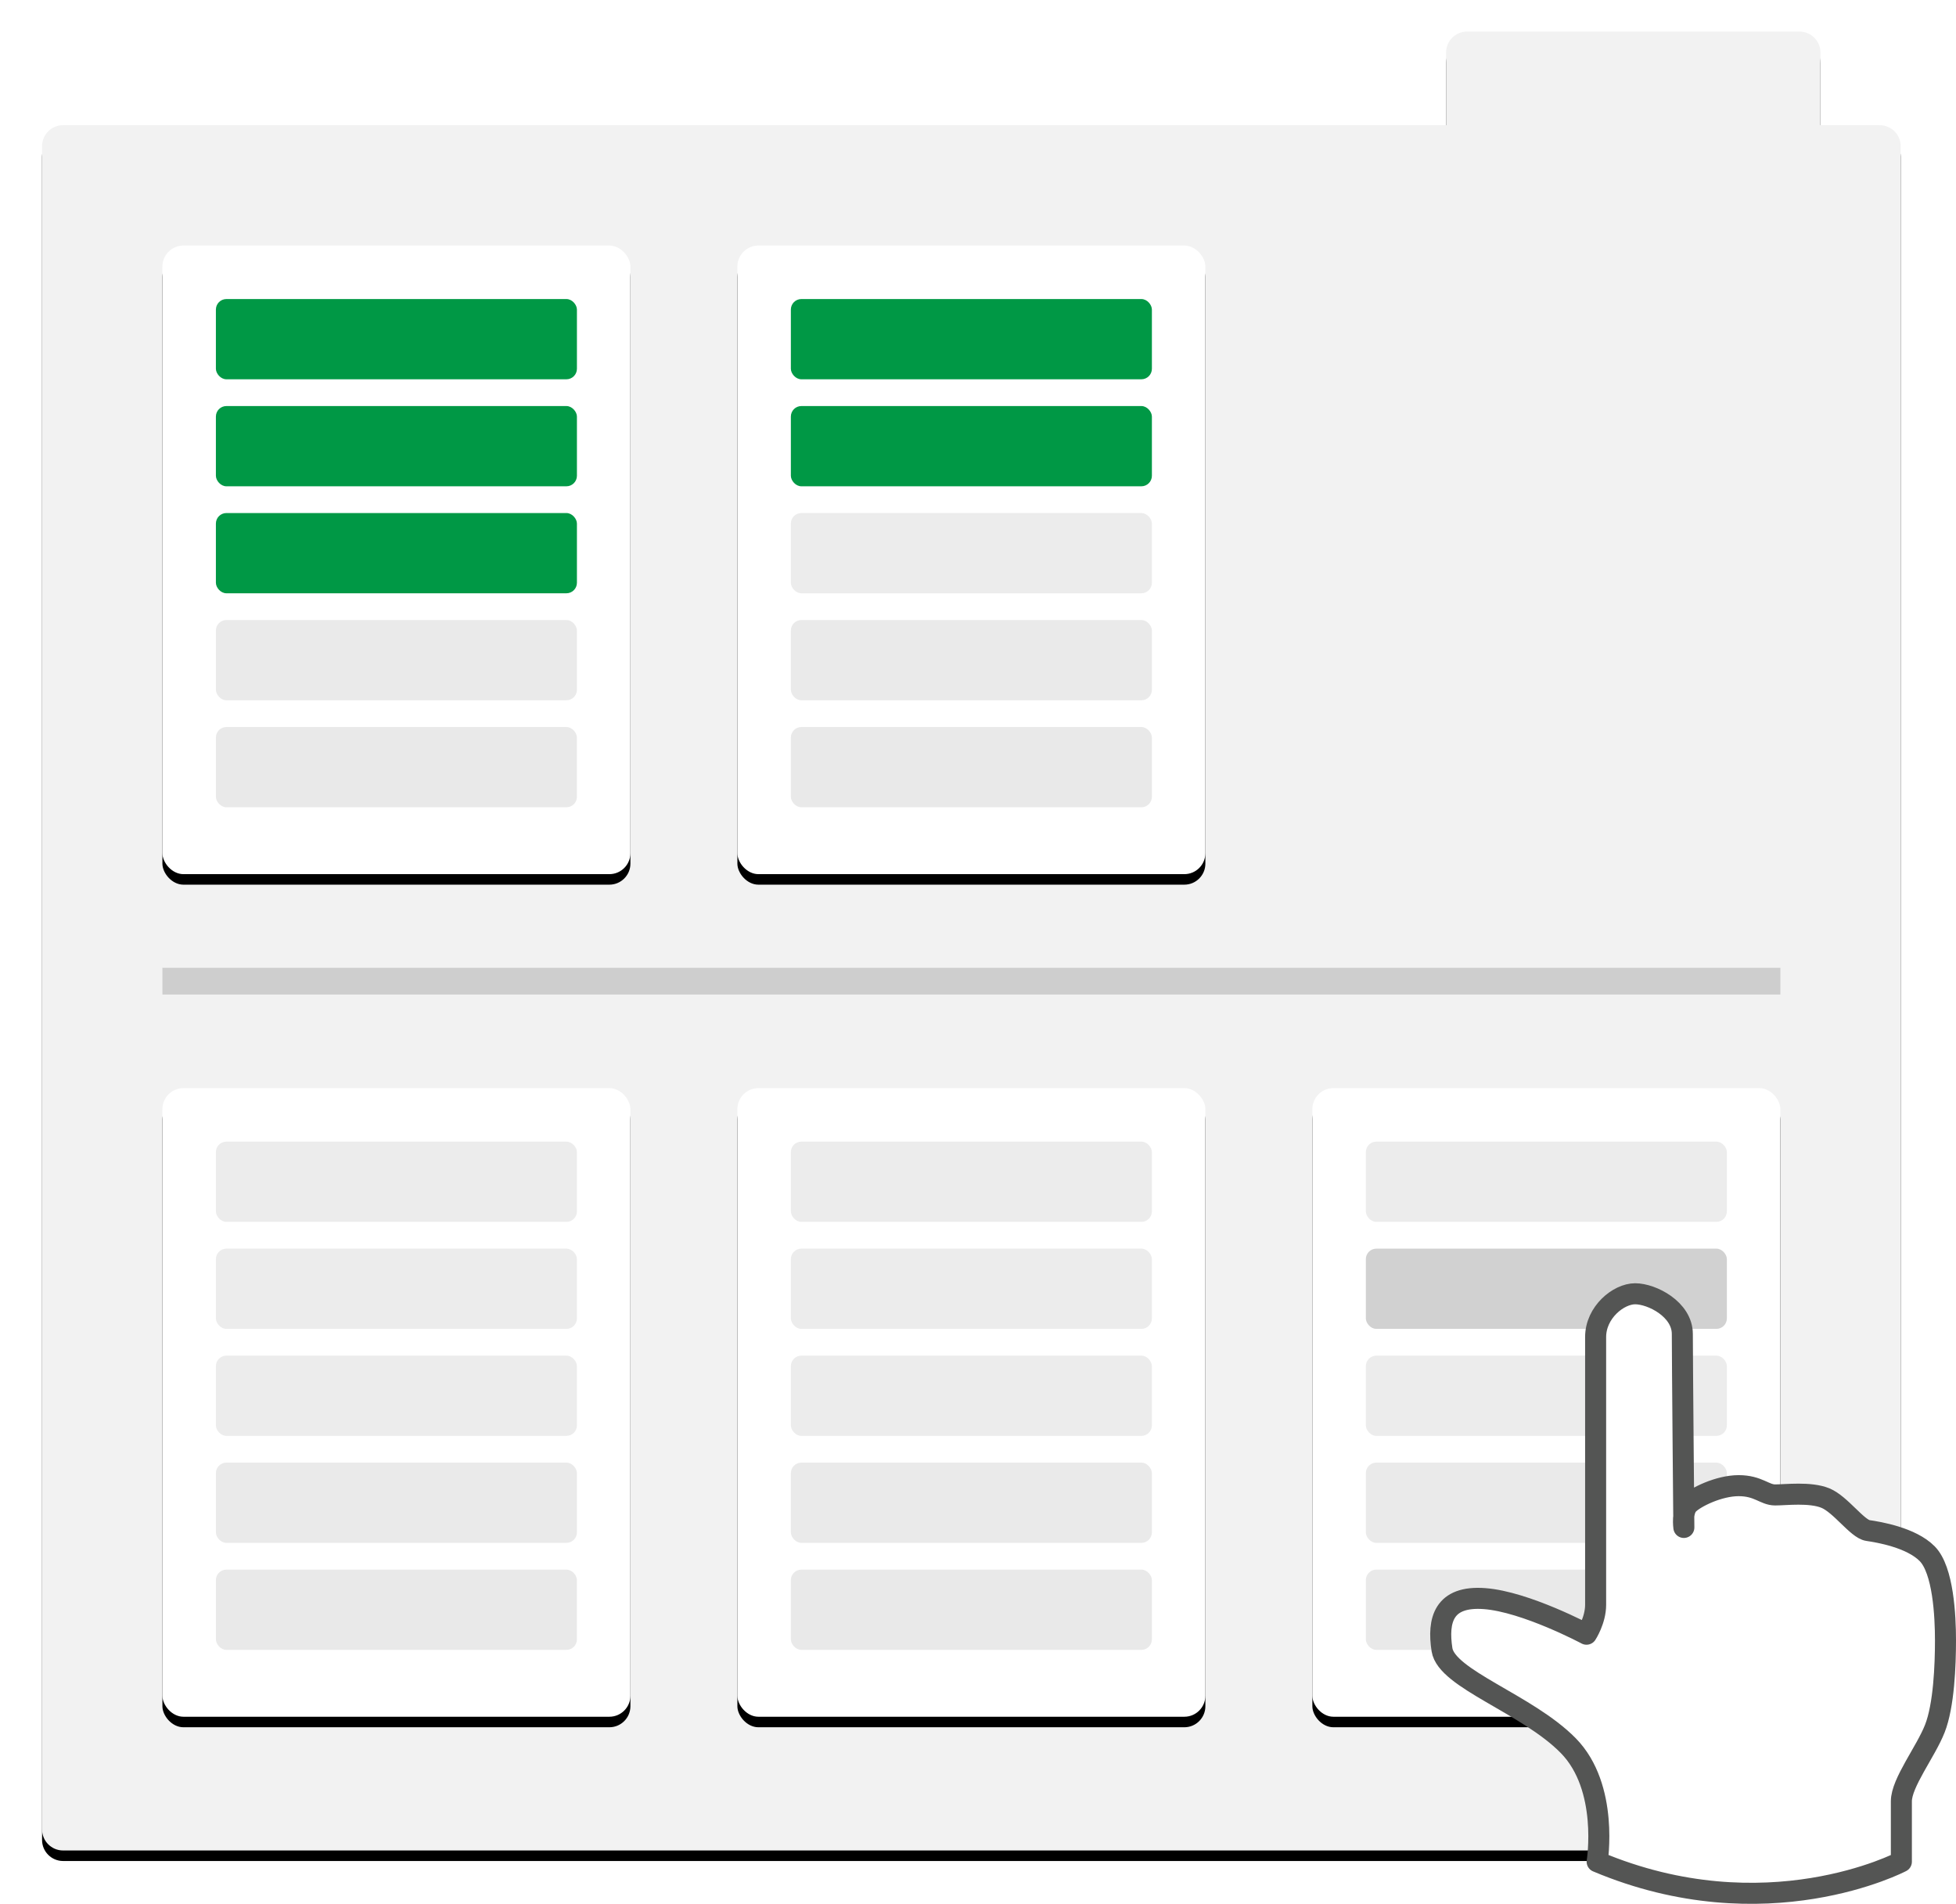 <?xml version="1.0" encoding="UTF-8"?>
<svg width="186px" height="181px" viewBox="0 0 186 181" version="1.1" xmlns="http://www.w3.org/2000/svg" xmlns:xlink="http://www.w3.org/1999/xlink">
    <!-- Generator: Sketch 51.2 (57519) - http://www.bohemiancoding.com/sketch -->
    <title>selection tool illustration</title>
    <desc>Created with Sketch.</desc>
    <defs>
        <path d="M133.51,8.901 L133.51,2 C133.51,0.895 134.405,2.02906125e-16 135.51,0 L167.113,0 C168.217,-2.02906125e-16 169.113,0.895 169.113,2 L169.113,8.901 L174.742,8.901 C175.846,8.901 176.742,9.796 176.742,10.901 L176.742,170.927 C176.742,172.032 175.846,172.927 174.742,172.927 L2,172.927 C0.895,172.927 1.3527075e-16,172.032 0,170.927 L0,10.901 C-1.3527075e-16,9.796 0.895,8.901 2,8.901 L133.51,8.901 Z" id="path-1"></path>
        <filter x="-3.7%" y="-3.2%" width="107.4%" height="107.5%" filterUnits="objectBoundingBox" id="filter-2">
            <feOffset dx="0" dy="1" in="SourceAlpha" result="shadowOffsetOuter1"></feOffset>
            <feGaussianBlur stdDeviation="2" in="shadowOffsetOuter1" result="shadowBlurOuter1"></feGaussianBlur>
            <feColorMatrix values="0 0 0 0 0   0 0 0 0 0   0 0 0 0 0  0 0 0 0.2 0" type="matrix" in="shadowBlurOuter1"></feColorMatrix>
        </filter>
        <rect id="path-3" x="0.444" y="0.344" width="44.503" height="59.762" rx="2"></rect>
        <filter x="-11.2%" y="-6.7%" width="122.5%" height="116.7%" filterUnits="objectBoundingBox" id="filter-4">
            <feOffset dx="0" dy="1" in="SourceAlpha" result="shadowOffsetOuter1"></feOffset>
            <feGaussianBlur stdDeviation="1.5" in="shadowOffsetOuter1" result="shadowBlurOuter1"></feGaussianBlur>
            <feColorMatrix values="0 0 0 0 0   0 0 0 0 0   0 0 0 0 0  0 0 0 0.15 0" type="matrix" in="shadowBlurOuter1"></feColorMatrix>
        </filter>
        <rect id="path-5" x="0.444" y="0.45" width="44.503" height="59.762" rx="2"></rect>
        <filter x="-11.2%" y="-6.7%" width="122.5%" height="116.7%" filterUnits="objectBoundingBox" id="filter-6">
            <feOffset dx="0" dy="1" in="SourceAlpha" result="shadowOffsetOuter1"></feOffset>
            <feGaussianBlur stdDeviation="1.5" in="shadowOffsetOuter1" result="shadowBlurOuter1"></feGaussianBlur>
            <feColorMatrix values="0 0 0 0 0   0 0 0 0 0   0 0 0 0 0  0 0 0 0.15 0" type="matrix" in="shadowBlurOuter1"></feColorMatrix>
        </filter>
        <rect id="path-7" x="0.119" y="0.344" width="44.503" height="59.762" rx="2"></rect>
        <filter x="-11.2%" y="-6.7%" width="122.5%" height="116.7%" filterUnits="objectBoundingBox" id="filter-8">
            <feOffset dx="0" dy="1" in="SourceAlpha" result="shadowOffsetOuter1"></feOffset>
            <feGaussianBlur stdDeviation="1.5" in="shadowOffsetOuter1" result="shadowBlurOuter1"></feGaussianBlur>
            <feColorMatrix values="0 0 0 0 0   0 0 0 0 0   0 0 0 0 0  0 0 0 0.15 0" type="matrix" in="shadowBlurOuter1"></feColorMatrix>
        </filter>
        <rect id="path-9" x="0.119" y="0.45" width="44.503" height="59.762" rx="2"></rect>
        <filter x="-11.2%" y="-6.7%" width="122.5%" height="116.7%" filterUnits="objectBoundingBox" id="filter-10">
            <feOffset dx="0" dy="1" in="SourceAlpha" result="shadowOffsetOuter1"></feOffset>
            <feGaussianBlur stdDeviation="1.5" in="shadowOffsetOuter1" result="shadowBlurOuter1"></feGaussianBlur>
            <feColorMatrix values="0 0 0 0 0   0 0 0 0 0   0 0 0 0 0  0 0 0 0.15 0" type="matrix" in="shadowBlurOuter1"></feColorMatrix>
        </filter>
        <rect id="path-11" x="0.795" y="0.45" width="44.503" height="59.762" rx="2"></rect>
        <filter x="-11.2%" y="-6.7%" width="122.5%" height="116.7%" filterUnits="objectBoundingBox" id="filter-12">
            <feOffset dx="0" dy="1" in="SourceAlpha" result="shadowOffsetOuter1"></feOffset>
            <feGaussianBlur stdDeviation="1.5" in="shadowOffsetOuter1" result="shadowBlurOuter1"></feGaussianBlur>
            <feColorMatrix values="0 0 0 0 0   0 0 0 0 0   0 0 0 0 0  0 0 0 0.15 0" type="matrix" in="shadowBlurOuter1"></feColorMatrix>
        </filter>
    </defs>
    <g id="AI---Desktop-(Power-of-Grey)-proto-4" stroke="none" stroke-width="1" fill="none" fill-rule="evenodd">
        <g id="AI-ST-2s-Copy-9" transform="translate(-728, -184)" fill-rule="nonzero">
            <g id="Group-7" transform="translate(651, 187)">
                <g id="selection-tool-illustration" transform="translate(81, 0)">
                    <g id="selection-tool-illustration-b-link">
                        <g id="selection-tool-illustration-b">
                            <use fill="black" fill-opacity="1" filter="url(#filter-2)" xlink:href="#path-1"></use>
                            <use fill="#F2F2F2" xlink:href="#path-1"></use>
                        </g>
                    </g>
                    <g id="selection-tool-illustration-d-link" transform="translate(11, 20)">
                        <g id="selection-tool-illustration-d">
                            <use fill="black" fill-opacity="1" filter="url(#filter-4)" xlink:href="#path-3"></use>
                            <use fill="#FFFFFF" xlink:href="#path-3"></use>
                        </g>
                    </g>
                    <g id="selection-tool-illustration-f-link" transform="translate(11, 100)">
                        <g id="selection-tool-illustration-f">
                            <use fill="black" fill-opacity="1" filter="url(#filter-6)" xlink:href="#path-5"></use>
                            <use fill="#FFFFFF" xlink:href="#path-5"></use>
                        </g>
                    </g>
                    <g id="selection-tool-illustration-h-link" transform="translate(66, 20)">
                        <g id="selection-tool-illustration-h">
                            <use fill="black" fill-opacity="1" filter="url(#filter-8)" xlink:href="#path-7"></use>
                            <use fill="#FFFFFF" xlink:href="#path-7"></use>
                        </g>
                    </g>
                    <g id="selection-tool-illustration-j-link" transform="translate(66, 100)">
                        <g id="selection-tool-illustration-j">
                            <use fill="black" fill-opacity="1" filter="url(#filter-10)" xlink:href="#path-9"></use>
                            <use fill="#FFFFFF" xlink:href="#path-9"></use>
                        </g>
                    </g>
                    <g id="selection-tool-illustration-l-link" transform="translate(120, 100)">
                        <g id="selection-tool-illustration-l">
                            <use fill="black" fill-opacity="1" filter="url(#filter-12)" xlink:href="#path-11"></use>
                            <use fill="#FFFFFF" xlink:href="#path-11"></use>
                        </g>
                    </g>
                    <rect id="Rectangle-path" fill="#009845" x="16.53" y="25.43" width="34.331" height="7.629" rx="1"></rect>
                    <rect id="Rectangle-path" fill-opacity="0.077" fill="#000000" x="16.53" y="105.536" width="34.331" height="7.629" rx="1"></rect>
                    <rect id="Rectangle-path" fill="#009845" x="71.205" y="25.43" width="34.331" height="7.629" rx="1"></rect>
                    <rect id="Rectangle-path" fill-opacity="0.077" fill="#000000" x="71.205" y="105.536" width="34.331" height="7.629" rx="1"></rect>
                    <rect id="Rectangle-path" fill-opacity="0.077" fill="#000000" x="125.881" y="105.536" width="34.331" height="7.629" rx="1"></rect>
                    <rect id="Rectangle-path" fill="#009845" x="16.53" y="35.603" width="34.331" height="7.629" rx="1"></rect>
                    <rect id="Rectangle-path" fill-opacity="0.077" fill="#000000" x="16.53" y="115.709" width="34.331" height="7.629" rx="1"></rect>
                    <rect id="Rectangle-path" fill="#009845" x="71.205" y="35.603" width="34.331" height="7.629" rx="1"></rect>
                    <rect id="Rectangle-path" fill-opacity="0.077" fill="#000000" x="71.205" y="115.709" width="34.331" height="7.629" rx="1"></rect>
                    <rect id="Rectangle-path" fill-opacity="0.18" fill="#000000" x="125.881" y="115.709" width="34.331" height="7.629" rx="1"></rect>
                    <rect id="Rectangle-path" fill="#009845" x="16.53" y="45.775" width="34.331" height="7.629" rx="1"></rect>
                    <rect id="Rectangle-path" fill-opacity="0.077" fill="#000000" x="16.53" y="125.881" width="34.331" height="7.629" rx="1"></rect>
                    <rect id="Rectangle-path" fill-opacity="0.077" fill="#000000" x="71.205" y="45.775" width="34.331" height="7.629" rx="1"></rect>
                    <rect id="Rectangle-path" fill-opacity="0.077" fill="#000000" x="71.205" y="125.881" width="34.331" height="7.629" rx="1"></rect>
                    <rect id="Rectangle-path" fill-opacity="0.077" fill="#000000" x="125.881" y="125.881" width="34.331" height="7.629" rx="1"></rect>
                    <rect id="Rectangle-path" fill-opacity="0.084" fill="#000000" x="16.53" y="55.947" width="34.331" height="7.629" rx="1"></rect>
                    <rect id="Rectangle-path" fill-opacity="0.084" fill="#000000" x="16.53" y="136.053" width="34.331" height="7.629" rx="1"></rect>
                    <rect id="Rectangle-path" fill-opacity="0.084" fill="#000000" x="71.205" y="55.947" width="34.331" height="7.629" rx="1"></rect>
                    <rect id="Rectangle-path" fill-opacity="0.084" fill="#000000" x="71.205" y="136.053" width="34.331" height="7.629" rx="1"></rect>
                    <rect id="Rectangle-path" fill-opacity="0.084" fill="#000000" x="125.881" y="136.053" width="34.331" height="7.629" rx="1"></rect>
                    <rect id="Rectangle-path" fill-opacity="0.088" fill="#000000" x="16.53" y="66.119" width="34.331" height="7.629" rx="1"></rect>
                    <rect id="Rectangle-path" fill-opacity="0.088" fill="#000000" x="16.53" y="146.225" width="34.331" height="7.629" rx="1"></rect>
                    <rect id="Rectangle-path" fill-opacity="0.088" fill="#000000" x="71.205" y="66.119" width="34.331" height="7.629" rx="1"></rect>
                    <rect id="Rectangle-path" fill-opacity="0.088" fill="#000000" x="71.205" y="146.225" width="34.331" height="7.629" rx="1"></rect>
                    <rect id="Rectangle-path" fill-opacity="0.088" fill="#000000" x="125.881" y="146.225" width="34.331" height="7.629" rx="1"></rect>
                    <g id="Group" transform="translate(133, 120)" fill="#FFFFFF" stroke="#545554" stroke-linecap="round" stroke-linejoin="round" stroke-width="2">
                        <path d="M14.876,53.992 C14.876,53.992 16.033,46.931 12.128,42.958 C8.223,38.986 0.556,36.632 0.122,33.837 C-0.311,31.042 0.267,28.688 4.172,28.982 C8.078,29.277 13.864,32.366 13.864,32.366 C13.864,32.366 14.731,31.042 14.731,29.571 L14.731,4.119 C14.731,1.766 16.901,0 18.492,0 C20.083,0 22.976,1.471 22.976,3.825 C22.976,6.179 23.121,22.215 23.121,22.215 C23.121,22.215 22.904,20.67 23.555,20.008 C24.206,19.346 26.448,18.243 28.328,18.243 C30.209,18.243 30.787,19.125 31.8,19.125 C32.812,19.125 35.127,18.831 36.573,19.42 C38.019,20.008 39.611,22.362 40.623,22.509 C41.636,22.656 44.746,23.171 46.264,24.716 C47.783,26.261 48,30.6 48,32.955 C48,35.308 47.855,39.133 46.988,41.34 C46.12,43.547 43.805,46.489 43.805,48.255 L43.805,53.992 C43.805,53.992 30.932,60.76 14.876,53.992" id="Shape"></path>
                    </g>
                    <rect id="Rectangle-path" fill-opacity="0.151" fill="#000000" x="11.444" y="89.007" width="153.854" height="2.543"></rect>
                </g>
            </g>
        </g>
    </g>
</svg>
